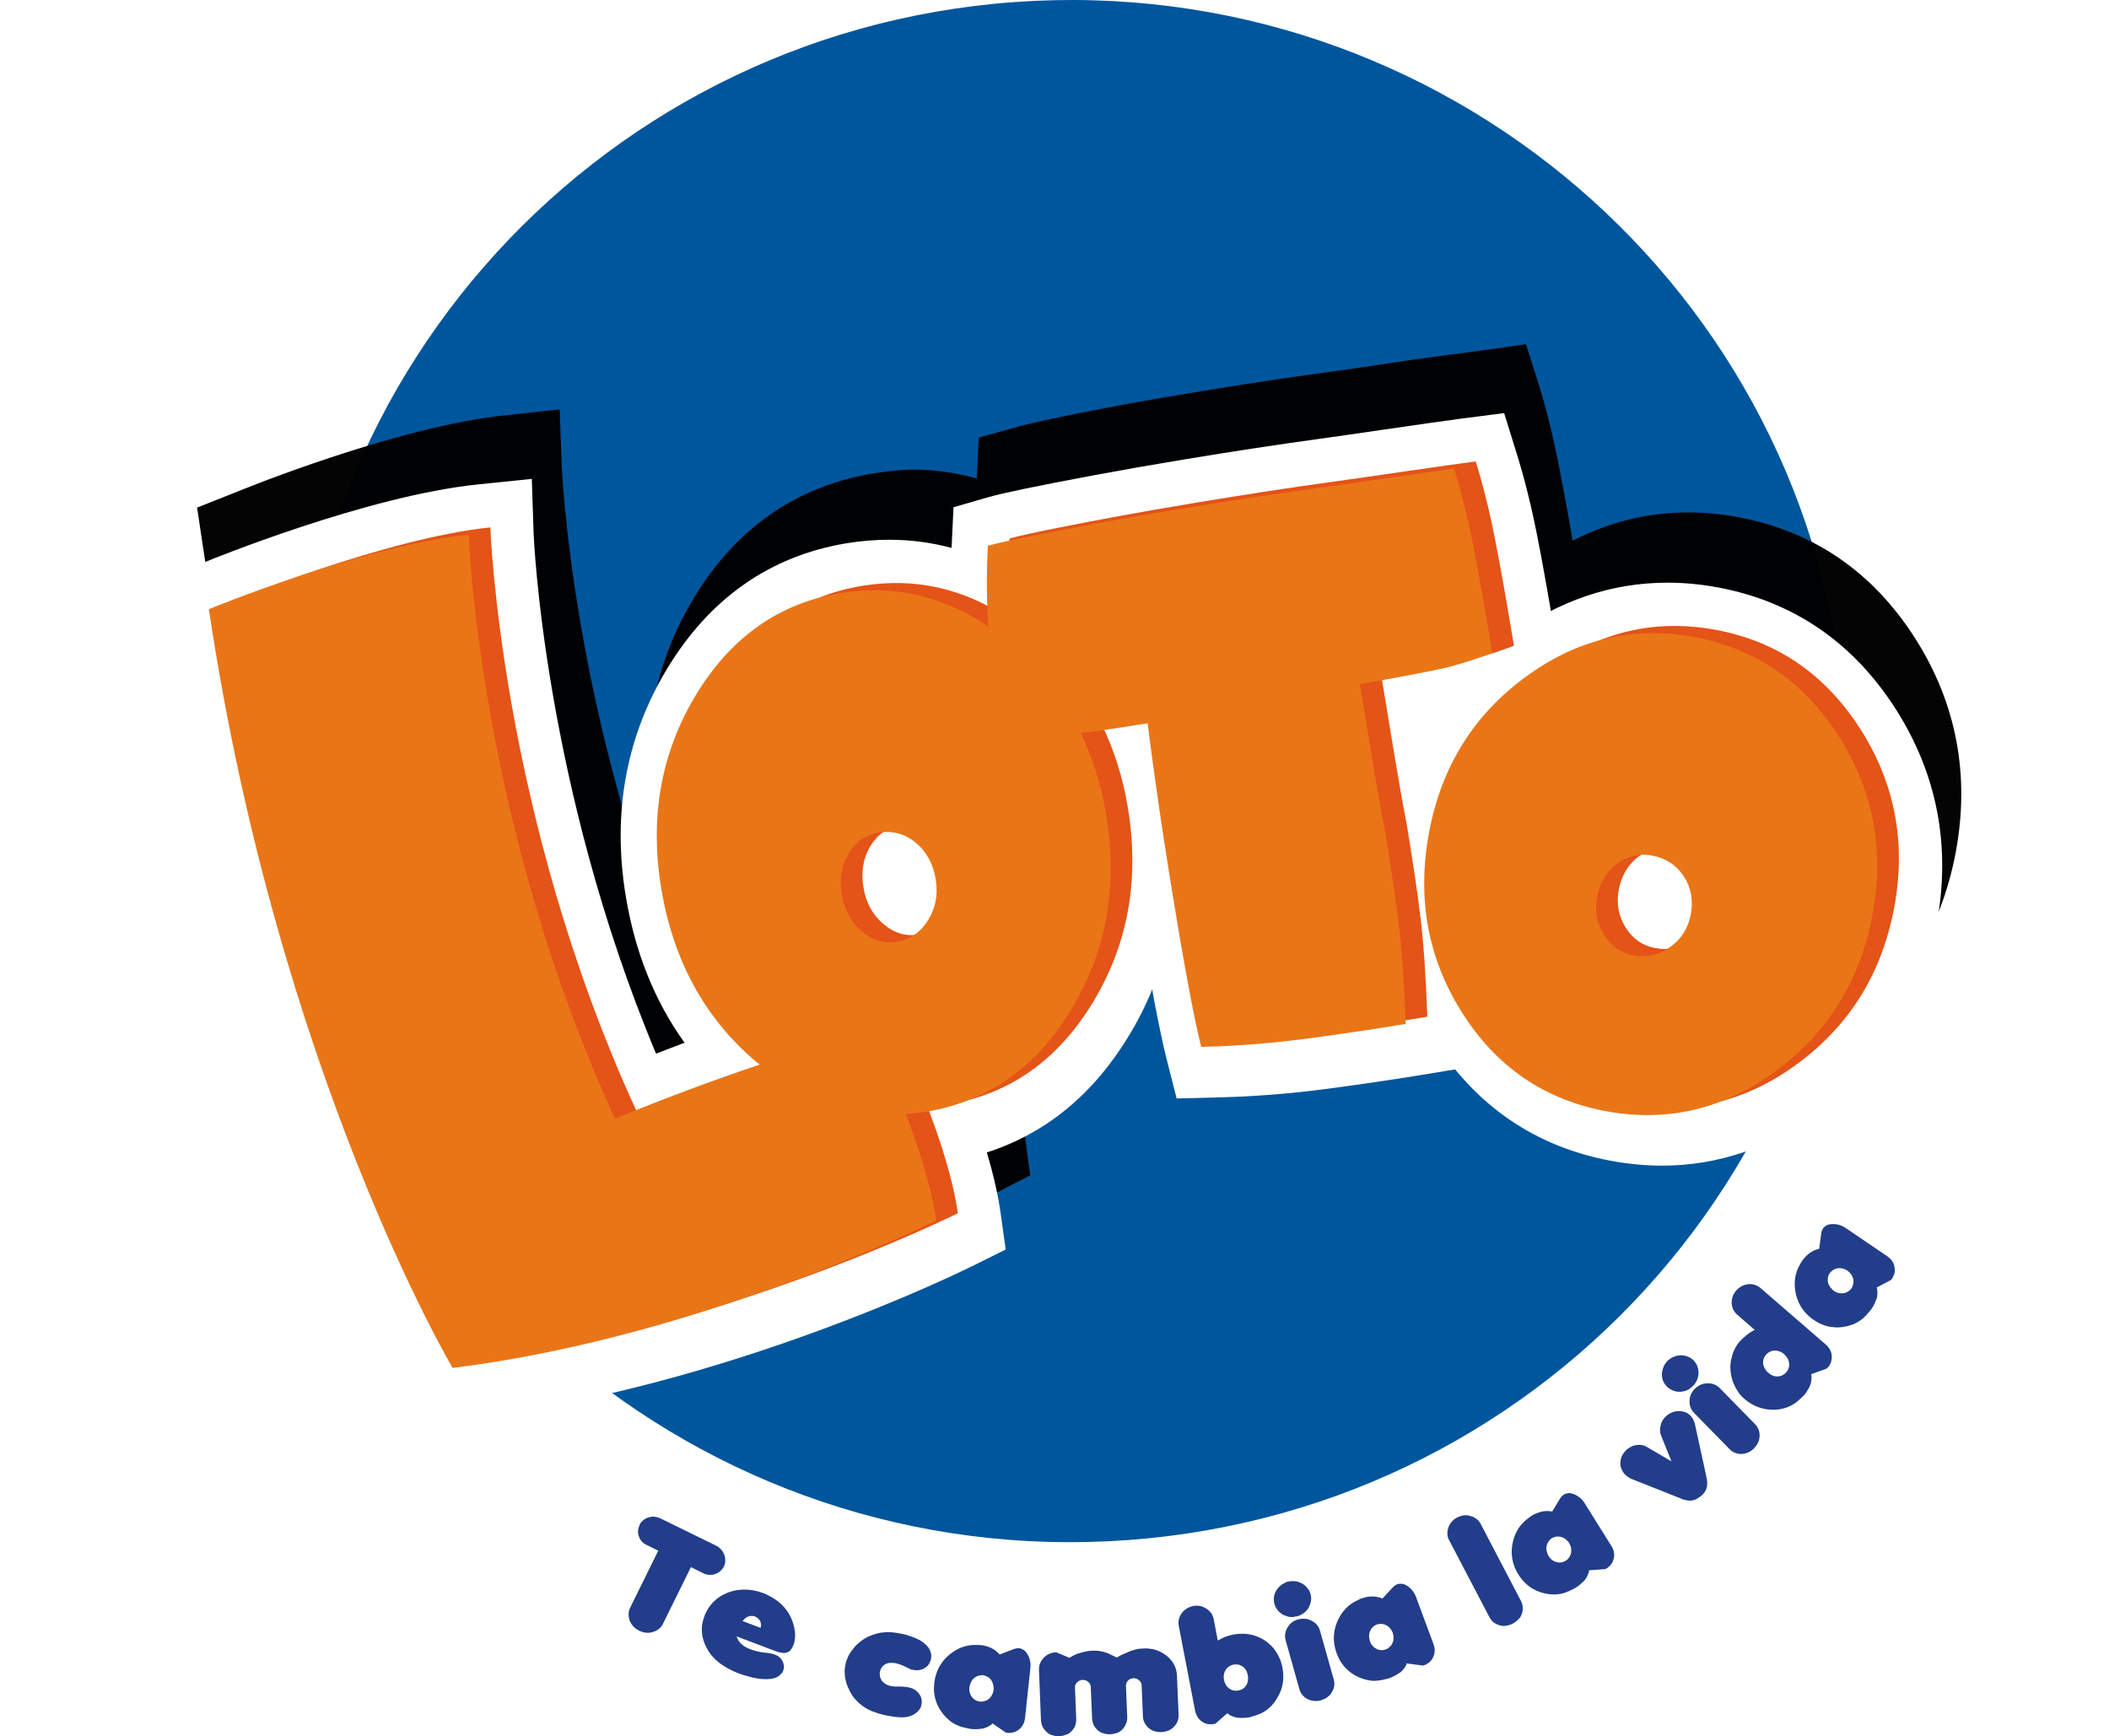 <svg xmlns="http://www.w3.org/2000/svg" width="400" height="329.326"><defs><filter color-interpolation-filters="sRGB" id="a" x="-.094" width="1.188" y="-.166" height="1.331"><feGaussianBlur stdDeviation="2.224"/></filter></defs><path d="M349.853 135.64c5.898 80.566-55.01 150.624-136.073 156.486-81.047 5.876-151.536-54.662-157.434-135.242C50.426 76.342 111.334 6.27 192.403.392c81.047-5.862 151.543 54.684 157.45 135.25" fill="#00569c"/><path d="M122.01 288.348c.276-.237.602-.423.973-.52.37-.118.75-.177 1.136-.148.377.045.755.15 1.104.305l10.662 5.223c.357.193.653.438.913.72.25.29.444.63.593 1.024.14.378.178.764.17 1.12-.007.37-.104.727-.274 1.084l-.023.037c-.193.37-.438.638-.728.883-.275.23-.61.393-.973.52-.4.11-.77.14-1.15.11-.363-.037-.727-.133-1.083-.32l-2.285-1.134-5.284 10.7c-.193.415-.453.74-.772 1-.312.26-.712.46-1.157.595-.43.14-.86.185-1.306.14-.445-.05-.867-.17-1.283-.393-.438-.192-.81-.467-1.106-.786-.303-.327-.54-.705-.718-1.135-.14-.438-.208-.86-.2-1.284.022-.41.133-.832.34-1.233l5.29-10.73-2.15-1.067c-.4-.163-.713-.38-.958-.668-.252-.267-.445-.6-.564-.98-.14-.363-.193-.727-.163-1.083.03-.364.14-.713.312-1.084l.014-.03-.045-.052c.192-.304.43-.57.71-.816M144.248 308.768c.007-.037.022-.06.03-.075 0-.03 0-.037.014-.052 0-.006.015-.02.015-.043 0-.022-.03-.03-.015-.045.015-.014.015-.022.015-.037.045-.215.045-.423 0-.623-.03-.2-.104-.378-.215-.542-.104-.155-.245-.304-.386-.43-.148-.133-.326-.223-.54-.32-.016-.006-.03-.006-.046-.014-.022 0-.044-.007-.052-.007 0-.016-.03-.016-.03-.016-.014-.022-.044-.022-.052-.022-.022 0-.022 0-.037-.023-.023.022-.045.022-.053.022-.014 0-.022-.023-.044-.023-.163-.023-.334-.023-.497-.008-.178.03-.334.067-.49.126-.156.06-.312.15-.453.245-.148.11-.274.245-.415.416-.007.02-.022.036-.037.043-.03.007-.05.015-.05.03 0 0-.008.022-.023.044 0 .008 0 .022-.008.052-.016.02-.023.044-.023.044l.007-.023 3.384 1.278zm6.322 3.05c-.03.014-.03.02-.038.05-.007 0-.014.023-.022.06 0 0 0 .023-.015.03 0 .015-.007.03-.007.045-.015.007-.022.03-.022.06-.134.355-.305.652-.512.904-.193.23-.423.386-.69.468-.253.096-.564.118-.935.066-.372-.05-.788-.147-1.233-.318l-7.39-2.797c.015.03.015.067.015.097 0 .022.022.022.044.044 0 .008.015.037.015.06 0 .03.01.05.023.08.037.03.06.06.082.098.015.044.022.074.022.126 0 .015 0 .03.023.03.022.03.022.05.037.074.007.03.022.044.037.052 0 .022.007.037.022.066.104.178.237.364.386.512.163.17.35.327.534.475.186.155.408.28.675.422.268.126.543.252.877.37.022.008.037.023.052.023.02 0 .043.023.058.023.03 0 .03.014.052.022.007 0 .015.007.03.007.03-.007.052-.007.066 0 .023 0 .045.008.06.023.022.014.037.014.06.022.02.007.036.007.05.015 0 0 .016.007.03.022h.068c.126.058.274.103.43.132.17.038.35.075.542.12.178.03.385.073.608.118.23.03.467.074.75.08.178.03.348.053.504.076.156.007.29.044.408.066.12.03.23.06.334.075.09.022.185.052.26.08.022.01.03.01.03.016.03.015.036.015.05.022.024 0 .046 0 .06.023.335.126.63.29.876.497.215.215.408.475.557.757.148.31.23.608.26.897.014.28-.023.556-.142.845 0 .023-.013.03-.013.052-.008.03-.008.037-.008.052 0 0 0 .007-.023.036-.008.023-.015.03-.022.052-.015.015-.037.03-.045.045-.007.015-.007.03-.007.03-.008.014-.015.036-.015.06-.03 0-.045.014-.06.02 0 .008 0 .03-.007.046-.014.02-.014.02-.02.043-.03.015-.038.022-.046.045-.163.207-.356.393-.564.563-.222.165-.46.283-.727.372-.282.097-.616.164-1.024.2-.4.038-.847.038-1.36.008-.19-.007-.384-.022-.592-.052-.2-.022-.423-.06-.646-.11-.207-.03-.423-.075-.667-.135-.223-.052-.46-.118-.705-.192-.156-.03-.334-.09-.505-.14-.163-.052-.326-.097-.49-.127-.074-.037-.148-.066-.222-.09-.074-.036-.156-.05-.223-.058-.09-.03-.17-.052-.237-.09-.082-.02-.156-.058-.223-.08-1.447-.557-2.656-1.218-3.658-1.99-1-.763-1.78-1.654-2.337-2.7-.564-1.017-.898-2.048-.972-3.094-.09-1.045.074-2.084.497-3.123 0-.015 0-.03.015-.052 0-.015.007-.044.007-.044.008-.03.023-.05.03-.066.007-.015.007-.03.015-.052.423-.987.987-1.84 1.73-2.552.726-.698 1.616-1.27 2.677-1.67 1.06-.393 2.145-.58 3.272-.55 1.136.016 2.3.253 3.51.706.37.163.742.334 1.083.527.355.17.697.37 1.023.6.327.208.653.453.935.706.282.258.55.525.81.815.34.378.637.794.89 1.217.252.423.46.875.637 1.343.164.452.305.912.386 1.365.09.438.142.89.164 1.298-.007.09-.014.164-.022.223 0 .075 0 .142-.007.194-.015.08-.015.163-.023.222 0 .082-.007.14-.007.238-.015.12-.052.267-.082.4-.044.156-.074.275-.103.424l.014-.045c-.014.052-.014.067-.014.074M160.675 319.667c-.12-.29-.2-.586-.253-.89-.096-.297-.14-.594-.178-.89-.015-.305-.044-.595-.044-.884v-.178c0-.06 0-.126.03-.186-.03-.038-.03-.097 0-.15.007-.044.014-.103.03-.162 0-.104.007-.193.03-.297.02-.118.058-.214.073-.318 0-.022.007-.052.007-.06v-.022l.008-.037c.015-.06.037-.12.044-.178.008-.06.03-.14.052-.222 0-.06.023-.12.052-.18.015-.058.052-.125.09-.184.11-.365.266-.69.437-1.018.193-.32.408-.638.675-.957.223-.326.497-.638.787-.905.304-.282.608-.542.935-.786.11-.082.237-.156.348-.238.134-.09.245-.148.37-.23.068-.022.128-.06.187-.09.06-.03.126-.073.2-.118.067-.022.14-.06.2-.09.067-.036.142-.058.216-.088.43-.185.884-.34 1.336-.46.453-.133.943-.215 1.447-.237.49-.052.994-.052 1.536.007.533.06 1.082.134 1.66.267.105.023.2.037.313.067.104.015.222.045.34.074.112.023.24.045.357.082.12.044.23.067.342.126.868.26 1.565.557 2.16.883.57.34 1.037.696 1.394 1.097.326.393.556.787.667 1.202.12.407.134.808.045 1.23 0 .008-.007.045-.007.06-.007.008-.007.03-.007.052 0 .015-.015.022-.015.052-.007.015-.015.037-.015.052 0 .022-.007.03-.014.052 0 .007 0 .015-.01.037-.02.015-.036.03-.036.052 0 .007 0 .03-.022.045v.06c-.134.348-.304.63-.52.867-.222.222-.482.407-.786.563-.29.133-.594.223-.92.252-.35.045-.698.015-1.07-.067h-.036l-.022-.007c-.022-.006-.044-.014-.067-.014-.036-.007-.073-.022-.125-.022-.052-.008-.104-.022-.126-.045-.046-.015-.09-.023-.127-.038-.037-.007-.074-.037-.11-.06l-.135-.073-.735-.35-.363-.17-.6-.238c-.09-.022-.157-.037-.216-.06-.082-.022-.134-.044-.193-.06-.036 0-.08-.014-.125-.014-.03-.007-.067-.037-.082-.06-.045-.014-.074-.014-.11-.02-.024 0-.053-.01-.105-.024-.393-.06-.757-.08-1.098-.06-.327.023-.63.12-.883.276-.267.14-.483.34-.646.556-.155.238-.273.497-.34.8-.008.024-.008.03-.008.04 0 .02-.007.02-.007.043 0 .014 0 .03-.007.05 0 0 0 .016-.015.038-.015.193-.015.37.015.557.014.185.052.356.096.526.074.15.156.306.252.46.104.15.245.306.43.44.082.08.17.14.268.2.08.037.185.096.267.155.097.045.194.09.313.127.11.037.244.08.385.11.082.023.15.038.223.045.075.015.157.023.23.023.068.014.157.03.253.044.09.008.186.008.26.008l.096-.008 1.09-.007c.037.022.082.044.134.044.052 0 .09-.006.14-.02.016.014.038.014.053.02.022 0 .06 0 .104-.006.015 0 .045.007.082.007.03.016.052.023.052.03.03 0 .052 0 .074.008.015 0 .037 0 .09-.007.036 0 .044.008.066.008.008 0 .03 0 .045.008.036.007.043.015.065.015.015.015.052 0 .09-.007.03 0 .05.008.08.022.03 0 .06.015.075.015h.052c.022.015.045.015.074.015.008 0 .023.015.037.015.008 0 .023 0 .045.015.015.007.045.007.052.03.4.074.764.2 1.068.415.327.215.594.475.817.786.222.305.37.63.445.972.067.35.067.72-.022 1.106l-.015.074c0 .022-.008.022-.015.067v.037c0 .03-.015.06-.03.09-.015.02-.037.03-.037.044 0 .03-.006.052-.006.06-.178.415-.438.786-.802 1.06-.348.304-.786.55-1.328.72-.55.185-1.224.237-2.025.185-.795-.05-1.723-.192-2.77-.414-.823-.193-1.58-.43-2.255-.698-.705-.282-1.328-.623-1.87-1.03-.556-.394-1.046-.847-1.476-1.35-.43-.5-.78-1.063-1.077-1.678l.015-.015c-.156-.29-.282-.58-.393-.868M183.838 320.538c0 .156.037.297.082.453.022.127.066.268.133.41.067.155.156.29.23.407.082.134.186.26.327.38.11.095.23.192.37.273.156.09.305.15.46.2.134.045.275.067.43.09.016.014.038.014.06.014h.12c.155 0 .333-.014.518-.06.164-.036.342-.095.512-.17.17-.074.327-.185.475-.296.14-.12.267-.267.4-.446.045-.06.09-.103.12-.192.037-.045.08-.12.104-.193.05-.06.065-.12.095-.2.015-.075.037-.15.067-.216 0-.014.007-.043.007-.058 0-.023.02-.045.044-.082v-.06c0-.022.015-.036.015-.06v-.043c0-.03.013-.052.036-.09 0-.02.007-.044.007-.06 0-.02 0-.043.007-.05 0-.023.008-.038.008-.038v-.097c.007 0 .007-.03.007-.045l-.022-.044s0-.015.007-.045v-.045c.008 0 .008-.015.008-.037-.015-.26-.052-.482-.12-.698-.05-.207-.14-.408-.236-.578-.097-.178-.215-.327-.356-.483-.15-.12-.305-.238-.468-.327-.037-.03-.08-.06-.126-.06-.03-.014-.067-.03-.11-.066-.053 0-.075-.015-.105-.023-.037 0-.067-.022-.104-.052h-.06c-.014 0-.037-.03-.05-.044-.024-.015-.046-.015-.076-.015h-.11c-.016 0-.038-.015-.06-.037-.022 0-.045 0-.052-.015h-.067c-.274 0-.512.03-.757.098-.244.066-.474.185-.696.326-.208.156-.408.35-.564.57-.14.224-.282.49-.37.81 0 .022-.01.037-.01.06-.02.014-.028.022-.028.037 0 .016-.008.03-.008.045v.11c0 .03 0 .046-.014.053-.023.03-.045.03-.045.052v.037c0 .023 0 .038-.015.06 0 .022-.007.03-.007.052l.007-.023c-.022.185-.03.363-.022.51m.824-8.502c.06-.007.133-.007.2-.022.074.007.133.007.2 0 .06 0 .11 0 .178.007.126-.007.253-.007.364-.007l.37.022c.38.037.735.104 1.07.2.333.09.66.208.97.364.306.155.587.318.847.51.246.224.483.424.706.67v.058l2.916-1.12h.12c.02 0 .05 0 .073-.037.044 0 .082-.014.126-.036h.135c.007 0 .022 0 .044.022.03 0 .044-.022.066-.022h.312c.096 0 .2.037.31.074.105.037.216.09.298.14.104.045.193.097.29.172.088.066.185.148.26.237.177.2.318.43.452.668.133.23.23.482.31.734.068.26.12.52.15.778.044.268.044.535.015.802l-1.024 9.58c-.053.48-.172.91-.372 1.275-.193.378-.446.675-.78.942-.333.267-.682.453-1.06.542-.357.103-.742.125-1.143.095-.022 0-.037 0-.067-.014h-.089c-.023-.036-.038-.036-.045-.036h-.06c-.015-.008-.015-.008-.037-.008l-2.59-1.766-.022.15c-.237.206-.504.377-.8.525-.276.134-.587.245-.914.334-.304.036-.645.073-1.016.11-.364.023-.742.023-1.15-.022-.14-.015-.267-.037-.423-.066-.112-.015-.245-.045-.393-.09-.075 0-.156 0-.223-.03-.067 0-.126-.036-.186-.06-.073-.006-.154-.02-.23-.043-.073 0-.14-.038-.22-.06-.454-.104-.9-.275-1.337-.505-.438-.215-.853-.475-1.24-.816-.4-.328-.756-.69-1.082-1.092-.34-.408-.645-.86-.912-1.343-.17-.334-.326-.697-.452-1.04-.14-.355-.238-.718-.297-1.082-.083-.4-.127-.786-.142-1.18 0-.378.015-.786.052-1.172 0-.02.007-.036.007-.058 0-.023.008-.037.008-.075.007-.03.007-.052.007-.074 0-.044.007-.074.007-.104.014-.053.014-.09.022-.127.14-.964.423-1.855.838-2.65.423-.8.98-1.535 1.692-2.173.69-.623 1.432-1.12 2.21-1.476.795-.342 1.596-.557 2.5-.616v-.022c.053.022.113.03.18.03M198.094 328.073c-.126-.163-.244-.34-.356-.52-.09-.207-.148-.422-.207-.607-.044-.2-.074-.423-.096-.616l-.378-9.624c-.008-.415.052-.838.215-1.217.157-.394.394-.75.706-1.077.326-.326.69-.57 1.076-.742.385-.154.808-.25 1.276-.266l2.537 1.06.03-.073v.023l.03-.022h.022c.03 0 .037-.006.052-.014.006-.007.03-.037.043-.037.12-.09.238-.164.386-.246.133-.066.26-.133.422-.2.06-.03.12-.067.2-.096.075-.015.156-.052.23-.097.097-.02.18-.043.283-.08.096-.03.192-.067.296-.082.194-.067.402-.12.595-.186.178-.052.378-.09.586-.133.187-.038.38-.068.58-.083.2-.03.393-.03.6-.037.335-.015.683-.007 1.01.022.334.037.675.097.994.178.334.075.66.193.98.32.31.133.638.296.964.467l.35.163.273.156.283-.156.55-.31c.178-.076.356-.157.534-.24.178-.08.34-.147.49-.2.148-.066.29-.14.422-.2.14-.06.26-.103.407-.163.208-.052.394-.126.6-.2.194-.052.402-.104.595-.134.223-.044.43-.08.623-.09.2-.028.386-.036.594-.036.845-.037 1.64.067 2.388.297.727.245 1.395.616 2.003 1.098.617.497 1.077 1.06 1.41 1.677.32.637.506 1.327.535 2.077l.305 7.39c.014.475-.045.898-.193 1.276-.156.37-.38.735-.698 1.046-.298.31-.654.563-1.04.72-.393.155-.83.244-1.283.273-.46.023-.905-.03-1.313-.148-.416-.126-.787-.326-1.15-.616-.342-.32-.602-.66-.787-1.025-.186-.37-.282-.77-.297-1.217l-.245-5.87c0-.184-.044-.34-.126-.503-.075-.17-.21-.305-.364-.438-.15-.148-.327-.252-.49-.304-.178-.067-.356-.097-.557-.082h-.067c-.193.01-.386.053-.542.127-.162.082-.303.17-.444.32-.134.14-.23.296-.29.46-.066.163-.096.34-.096.526l.245 5.89c.007.24 0 .462-.037.654-.037.2-.09.416-.193.63-.067.194-.163.387-.29.565-.096.186-.237.364-.393.52-.148.17-.31.304-.497.422-.178.134-.364.208-.57.26-.09.037-.194.067-.298.097-.097.015-.208.045-.312.06-.104.03-.222.052-.32.067-.095 0-.192.014-.296.014-.223.024-.453 0-.654-.02-.222-.03-.437-.075-.63-.15-.208-.05-.4-.125-.61-.222-.2-.118-.37-.237-.54-.4-.156-.14-.29-.297-.423-.46-.126-.18-.23-.342-.327-.535-.08-.207-.155-.408-.193-.616-.06-.2-.08-.393-.08-.6l-.253-5.98c0-.18-.045-.335-.134-.505-.067-.15-.178-.297-.334-.416-.14-.134-.304-.237-.46-.297-.163-.06-.356-.09-.55-.112h-.066c-.193.022-.386.052-.556.133-.17.076-.327.187-.475.328-.156.133-.252.29-.334.453-.058.17-.103.35-.088.542l.237 5.936c.007.238 0 .46-.045.653-.03.2-.074.41-.14.632-.083.193-.172.386-.29.55-.12.17-.253.348-.41.51-.147.17-.325.305-.496.424-.18.118-.372.215-.594.252-.097.044-.208.082-.305.104-.095.044-.2.06-.303.09-.118.03-.23.05-.326.066-.11 0-.2.022-.303.022-.2.015-.4 0-.624-.037-.215-.022-.423-.082-.63-.14-.2-.023-.4-.105-.58-.216-.192-.104-.363-.223-.533-.37v-.024c-.164-.14-.312-.282-.446-.46M232.54 319.642c.184.282.4.497.66.668.26.185.526.297.823.35.29.05.57.036.875-.01.015 0 .045 0 .06-.014h.06c.006-.014.044-.014.058-.03.023 0 .045-.007.052-.03.023 0 .045-.02.067-.02h.06c.014-.016.037-.016.044-.046.03 0 .044 0 .058-.015.253-.074.453-.2.63-.378.187-.178.342-.356.46-.586.127-.23.2-.496.24-.763.043-.297.043-.587 0-.883-.016-.015-.016-.037-.016-.037 0-.023 0-.038-.015-.052v-.052s0-.023-.008-.037c-.075-.38-.186-.69-.357-.965-.163-.274-.378-.496-.638-.66-.26-.163-.527-.274-.8-.348-.283-.052-.573-.052-.87 0h-.044c-.006.015-.028.015-.05.015-.016.007-.045.022-.09.022-.022 0-.037.006-.06.014-.014.022-.036.03-.05.03-.023 0-.038.014-.038.014h-.045c-.237.09-.437.2-.638.357-.186.14-.335.304-.476.51-.133.194-.245.424-.304.67-.082.252-.104.52-.09.77-.014.06-.006.134 0 .172.008.044.008.096.03.133.008.03.008.082.016.126.014.037.014.082.022.134v-.045c.067.38.2.705.37.987m-2.07 7.28c-.007 0-.036.006-.05.014h-.038c-.015.015-.023.015-.015.037-.015 0-.052.007-.09.022h-.036c-.01.008-.03.008-.053.015-.38.067-.742.067-1.12 0-.35-.06-.713-.215-1.077-.453-.348-.23-.63-.526-.853-.883-.237-.356-.378-.77-.475-1.24l-3.094-16.063c-.067-.407-.067-.822.022-1.215.09-.394.26-.772.527-1.128.245-.364.557-.668.92-.883.357-.23.757-.4 1.217-.512.46-.09.898-.09 1.328-.015.43.067.83.252 1.202.505.394.237.713.526.95.868.23.34.38.734.475 1.165l.756 4.006c.044 0 .09-.014.126-.036.037-.015.067-.037.11-.06.03-.03.083-.05.12-.073.044-.014.096-.044.134-.066.2-.12.408-.223.63-.334.215-.09.416-.17.616-.223.208-.09.423-.155.638-.193.2-.052.4-.103.6-.14.06-.008.12-.03.187-.038.052 0 .11-.022.17-.022h.156c.06-.015.12-.037.17-.037.068-.007.127-.022.194-.022.052-.008.126-.008.178-.023.03.015.09.015.156.015.067 0 .12-.015.18-.022.845-.03 1.63.074 2.38.282.728.2 1.447.52 2.085.92.66.43 1.232.942 1.722 1.52.482.595.898 1.263 1.21 2.027.044.074.08.14.103.2.015.06.037.12.045.17.03.082.06.142.08.21.024.065.046.14.053.214.037.126.097.267.12.4.043.14.073.282.103.423.194 1.01.223 1.968.082 2.91-.14.942-.445 1.833-.95 2.686-.467.875-1.038 1.588-1.713 2.174-.662.58-1.44 1.016-2.287 1.284-.133.044-.267.096-.393.126s-.252.066-.363.104c-.12.044-.238.09-.342.118-.126.037-.237.067-.348.09-.386.044-.78.088-1.143.096-.37.015-.727 0-1.054-.03-.34-.044-.675-.14-.98-.274-.31-.112-.6-.282-.867-.475l-.023-.157-2.337 2.048c-.022-.022-.037-.03-.044-.03M249.236 322.622c-.422-.03-.838-.134-1.246-.35-.393-.207-.727-.46-.972-.785-.275-.304-.445-.675-.58-1.113l-2.596-9.253c-.11-.414-.14-.822-.09-1.23.068-.423.216-.817.446-1.203.245-.408.535-.734.868-.986.35-.244.735-.422 1.188-.556.46-.096.89-.133 1.313-.09.423.023.83.164 1.232.387.407.2.748.454.993.787.274.312.453.683.57 1.113l2.583 9.157c.134.422.164.86.104 1.26-.052.416-.2.802-.445 1.218-.23.393-.52.712-.868.95-.35.244-.75.43-1.202.563l.007.03c-.452.104-.883.14-1.306.104m-6.418-16.717c-.17-.14-.334-.304-.49-.475-.14-.185-.252-.386-.363-.564-.104-.185-.185-.4-.245-.623-.067-.223-.096-.445-.11-.668-.016-.222-.016-.445.014-.675.037-.223.096-.445.178-.668.074-.2.163-.415.29-.593.103-.172.237-.335.363-.476.133-.163.274-.275.423-.408.14-.15.32-.267.49-.35.17-.103.34-.185.534-.266.022-.015.037-.015.052-.015.007-.007.014-.015.037-.045.015 0 .038-.014.045-.014.052 0 .074-.008.11-.023.03-.022.053-.022.068-.037.23-.03.453-.067.683-.09.237-.028.46-.014.682.01.238.013.46.058.683.132.216.067.43.163.67.275.192.126.392.245.555.386.178.154.342.303.468.496.148.163.282.348.378.55.098.214.18.414.24.615.006.015.014.038.02.06.008.022.008.082.03.096 0 .023.008.045.008.06-.007.022-.015.037-.015.044.008.023.008.03.015.045.022.193.052.393.052.57 0 .18-.03.38-.082.58-.03.178-.074.37-.148.542-.067.178-.14.356-.237.55-.12.22-.268.4-.41.563-.162.17-.347.326-.518.467-.208.14-.408.267-.623.37-.208.12-.416.186-.63.23-.016.008-.045.008-.075.023-.037 0-.074.015-.11.023-.016.014-.046.014-.053.014h-.098c-.185.067-.393.082-.586.097-.2.007-.4 0-.6-.03-.2-.044-.386-.104-.57-.163-.202-.073-.38-.147-.573-.222l-.014-.03c-.186-.088-.37-.207-.535-.363M260.033 311.79c.067.133.163.244.275.348.066.11.178.222.29.326.133.09.26.178.4.252.14.09.282.15.437.2.156.045.32.06.475.068.17.022.334.022.49-.015.156-.03.29-.068.43-.113.015 0 .03-.014.06-.03.022 0 .037-.007.052-.014.022-.007.037-.015.06-.015.147-.082.288-.17.422-.29.14-.125.282-.244.4-.378.112-.14.208-.326.29-.497.074-.156.126-.363.156-.564.022-.075.03-.15.03-.23.007-.06.007-.142 0-.21.022-.08.022-.147 0-.214-.008-.074-.03-.155-.03-.245-.015 0-.03-.028-.03-.043-.007-.022-.007-.052 0-.097-.007-.03-.015-.037-.015-.06-.015-.014-.015-.036-.022-.043l-.022-.052c-.007-.023-.007-.045 0-.104-.007-.014-.014-.036-.014-.036-.007-.023-.015-.045-.022-.052 0-.023-.008-.052-.023-.052 0-.008 0-.015-.006-.037-.007-.023-.007-.03-.015-.045 0 0 0-.015-.023-.037-.022-.02-.03-.02-.045-.03 0 0 0-.028-.014-.043 0-.015 0-.022-.008-.037 0 0-.015-.022-.015-.052-.126-.2-.267-.393-.4-.557-.156-.162-.305-.31-.483-.422-.178-.09-.356-.185-.534-.244-.185-.067-.378-.112-.556-.112h-.267c-.045.023-.075.023-.12.023h-.11c-.008 0-.038 0-.045.022-.022.015-.052.007-.074-.022-.022.03-.037.037-.06.037-.014.007-.037.022-.06.022-.006 0-.036.022-.036.03-.03 0-.052 0-.082-.008-.022.008-.052.008-.06.022-.02 0-.03.008-.058.008-.238.11-.453.252-.63.423-.194.17-.357.385-.476.607-.133.238-.215.482-.252.75-.052.274-.037.57.015.897.014.015.014.038.022.067-.01.016-.01.03-.01.03 0 .023 0 .03.01.053.014.022.014.03.02.052 0 .022.01.037.023.044.008.014.008.05.023.08-.015.016-.015.03-.015.03 0 .015.008.03.016.045.007.022.015.037.015.045.008.037.008.037.023.06l-.015-.023c.074.17.148.326.215.482m-3.057-7.992c.06-.037.11-.074.178-.126.052-.015.12-.037.17-.06.06-.037.112-.06.172-.08.103-.075.215-.12.31-.18.127-.044.23-.08.35-.133.356-.127.712-.224 1.053-.305.333-.06.697-.097 1.023-.097.342-.014.69.023.995.097.31.06.63.156.927.267l.008.052 2.137-2.293c.044-.014.074-.03.08-.05.038-.016.06-.053.068-.068.03-.044.067-.066.104-.08.037-.023.074-.046.104-.06.015 0 .037-.023.074-.023.015 0 .022-.023.037-.053.03-.007.06-.03.074-.03.03 0 .046-.014.075-.022.008 0 .023-.03.037-.06.045 0 .06-.006.082-.014.097-.036.2-.058.32-.066.125-.007.222-.007.333-.007.104 0 .223 0 .334.015.12.022.23.052.327.096.253.112.483.238.713.393.222.157.423.335.608.528.178.2.334.423.482.624.15.23.268.467.364.712l3.346 9.03c.178.475.253.912.245 1.306-.015.423-.104.8-.29 1.194-.177.394-.407.713-.69.965-.29.236-.615.444-1 .585-.016 0-.045.015-.06.015s-.03.022-.037.022h-.119c-.023 0-.03.022-.038.022h-.045l-3.1-.408.05.15c-.125.296-.29.563-.482.815-.192.26-.415.49-.667.713-.253.178-.55.364-.86.542-.328.193-.66.356-1.055.504-.118.06-.26.088-.378.126-.134.022-.267.066-.4.11-.082.016-.15.045-.223.053-.06.02-.134.036-.2.036-.075.015-.15.044-.208.074-.082 0-.164.015-.238.022-.46.112-.927.164-1.417.164-.476 0-.98-.075-1.47-.186-.505-.12-.994-.29-1.47-.497-.482-.23-.95-.475-1.41-.794-.31-.23-.593-.49-.875-.736-.267-.252-.52-.534-.742-.838-.252-.32-.46-.653-.653-.994-.17-.356-.326-.698-.474-1.076-.015-.022-.023-.037-.023-.052 0-.022-.015-.037-.022-.06-.014-.03-.014-.05-.02-.08-.016-.038-.038-.075-.046-.105-.015-.038-.015-.068-.037-.105-.297-.935-.445-1.847-.43-2.76.022-.905.208-1.803.54-2.68.358-.89.788-1.66 1.337-2.32.542-.654 1.195-1.21 1.95-1.663v-.015c.046 0 .113-.022.172-.06M283.828 308.058c-.186-.104-.37-.2-.55-.326-.177-.156-.318-.312-.452-.468-.133-.155-.237-.326-.334-.52l-7.65-14.616c-.2-.37-.304-.764-.326-1.15-.015-.4.044-.816.193-1.254.162-.438.37-.816.66-1.12.28-.32.637-.594 1.068-.81.43-.2.838-.326 1.254-.37.408-.045.83 0 1.26.156.44.11.81.31 1.114.55.326.243.58.562.78.948l7.582 14.5c.104.2.193.385.252.592.052.193.104.4.126.63.008.2.008.424-.014.647-.03.215-.067.415-.14.638-.083.215-.172.4-.268.6-.112.18-.26.335-.438.475-.06.09-.14.164-.238.238-.074.09-.163.148-.244.208-.097.074-.193.156-.297.207-.09.067-.186.112-.275.164-.163.096-.37.17-.57.23-.21.074-.417.104-.632.14-.193.053-.408.075-.616.067-.207-.03-.43-.066-.645-.118l-.023-.037c-.2-.03-.4-.113-.58-.202M293.997 295.554c.104.118.223.215.342.296.103.097.214.17.355.253.156.074.297.126.438.163.155.052.31.096.475.11.17.023.32 0 .467-.02.185-.016.35-.053.497-.12.134-.044.26-.118.386-.2.015-.015.044-.015.052-.022.022-.015.03-.015.052-.03.015-.022.037-.022.044-.045.14-.104.253-.216.364-.357.126-.133.223-.297.304-.46.097-.17.15-.356.2-.52.03-.2.052-.4.03-.615 0-.06 0-.126-.007-.2 0-.082-.023-.15-.052-.223.007-.074 0-.14-.045-.215-.03-.06-.06-.148-.067-.223-.022-.015-.03-.03-.044-.037 0-.03-.023-.052-.023-.096-.008-.015-.008-.045-.03-.045-.007-.023-.015-.038-.03-.053-.014-.022-.014-.037-.03-.044-.014-.022-.014-.06-.014-.097-.008-.007-.03-.022-.03-.044-.015-.015-.022-.03-.03-.06-.007-.007-.007-.022-.022-.022-.014-.015-.014-.022-.02-.044-.016-.015-.023-.03-.023-.03-.015-.015-.015-.03-.03-.037-.022 0-.045-.01-.052-.023 0-.008 0-.023-.022-.037-.008-.03-.022-.03-.022-.045-.007 0-.007-.007-.022-.03-.17-.178-.334-.356-.504-.482-.178-.126-.364-.223-.557-.304-.193-.068-.37-.12-.578-.135-.18-.03-.387-.03-.58 0-.045 0-.097.015-.134.03-.037.022-.074.022-.12.037-.028.015-.065.022-.095.037-.03 0-.073.007-.11.02-.015.01-.037.024-.052.024-.015.014-.03.014-.06.014-.022 0-.044.03-.066.03-.015.015-.03.022-.045.03-.015.015-.03.022-.052.044-.015.008-.037.008-.067.008-.014.015-.03.015-.044.015-.015.014-.052.037-.052.037-.215.163-.408.34-.542.55-.148.2-.267.43-.34.68-.075.27-.112.513-.105.795.022.275.09.564.208.868.015.023.022.038.037.052-.015.023-.015.03-.015.06.015 0 .022 0 .03.03.015.014.015.037.03.05.014.01.014.024.03.053.014.008.014.023.03.037-.01.03-.01.045 0 .06.006.007.006.007.02.03.01.014.016.037.03.06.016.006.023.03.03.043l-.007-.022c.104.148.2.297.29.416m-4.6-7.198c.044-.037.088-.09.155-.148.052-.037.11-.074.14-.11.053-.038.097-.076.164-.113.082-.08.17-.155.275-.23.096-.074.193-.14.296-.2.327-.215.646-.378.972-.505.334-.133.646-.244.987-.32.342-.08.668-.117.987-.117.327.015.646.022.965.08l.028.053 1.618-2.67c.044-.03.06-.053.09-.068.014-.03.03-.052.036-.08.022-.038.052-.068.082-.105.03-.015.066-.052.104-.074.007-.01.03-.016.044-.024.015-.014.03-.03.03-.066.037-.015.06-.038.08-.045.024-.015.03-.015.053-.037.015-.007.03-.015.037-.052.038-.022.06-.044.082-.044.082-.06.178-.104.29-.14.096-.03.222-.053.326-.083.104-.016.215-.03.326-.046.127-.014.238.015.35.03.26.06.518.134.77.238.246.118.468.244.69.4.23.163.424.34.617.512.185.186.348.4.49.63l5.104 8.163c.275.423.438.83.505 1.24.08.414.067.815-.03 1.223-.104.408-.26.78-.504 1.076-.216.297-.505.556-.854.78-.022 0-.03.02-.052.02-.015.024-.022.03-.037.03-.007 0-.007.016-.03.023-.037-.008-.06 0-.066 0-.03.014-.046.036-.046.036-.007 0-.022.015-.044.015l-3.11.23.075.112c-.074.32-.178.624-.32.92-.125.297-.296.557-.496.817-.216.23-.47.466-.743.71-.267.26-.58.49-.92.698-.12.075-.252.15-.364.208-.12.067-.237.112-.363.186-.067.037-.134.08-.193.104-.074.022-.126.052-.193.066-.074.06-.14.082-.2.12-.067.014-.142.058-.216.073-.43.2-.883.35-1.358.445-.482.09-.98.134-1.484.12-.52-.023-1.03-.082-1.535-.194-.504-.118-1.016-.282-1.535-.497-.356-.17-.69-.357-1.002-.535-.334-.208-.63-.416-.905-.69-.304-.252-.594-.534-.83-.83-.254-.313-.476-.61-.7-.958-.006-.008-.014-.03-.02-.037-.016-.03-.023-.03-.03-.067-.023-.022-.038-.045-.06-.06-.007-.044-.037-.066-.045-.103-.03-.038-.044-.06-.066-.097-.49-.846-.81-1.72-.972-2.612-.17-.882-.17-1.802-.015-2.737.156-.927.43-1.765.83-2.53.394-.764.936-1.447 1.59-2.025l-.016-.03c.06-.015.104-.037.163-.082M309.428 274.384c.31-.17.668-.267 1.024-.297.363-.044.697-.044 1.024.023.326.05.608.178.897.356l4.638 2.715-2.01-5.014c-.104-.282-.156-.58-.163-.906-.008-.31.052-.653.156-.987.066-.348.2-.667.393-.942.2-.296.438-.578.734-.822l.015-.023.023-.015c.378-.29.764-.504 1.172-.653.408-.133.838-.192 1.29-.163.454.03.854.14 1.218.297.356.18.675.43.957.758.015.015.03.022.03.044 0 0 .022 0 .022.03.022.007.037.03.037.052s.015.052.045.082c.013.014.02.014.02.03.008 0 .023.014.03.022.052.11.112.207.17.29.053.11.098.192.12.303.052.083.09.172.11.283.023.097.053.208.09.304l2.144 9.832c.104.444.17.837.186 1.215.007.35-.015.69-.11.98-.076.326-.21.608-.38.853-.178.26-.393.475-.623.698-.037.022-.074.044-.104.09-.037.02-.09.05-.126.05-.052.038-.096.082-.14.112-.038.007-.075.03-.112.067-.074.037-.156.09-.245.148-.097.067-.186.148-.267.178-.156.075-.304.127-.468.157-.156.052-.304.082-.445.096-.156.015-.312.015-.49-.014-.163 0-.348-.03-.55-.083-.08-.007-.162-.03-.25-.045-.075-.014-.157-.037-.253-.066-.06-.03-.156-.052-.252-.104-.097-.03-.186-.074-.282-.12l-9.394-3.73c-.083-.038-.157-.06-.238-.127-.09-.06-.178-.104-.253-.17-.097-.045-.18-.105-.26-.186-.075-.068-.156-.142-.253-.224-.014-.007-.014-.022-.022-.022-.015-.015-.015-.022-.022-.03-.022-.022-.037-.022-.037-.03 0-.014-.023-.014-.052-.014-.015-.023-.022-.03-.03-.045 0 0-.015-.007-.022-.044l-.045-.03c-.007-.02-.015-.03-.03-.044-.266-.34-.445-.682-.578-1.038-.127-.386-.172-.794-.12-1.232.022-.43.156-.84.34-1.202.21-.38.484-.727.818-1.032l-.015-.022c.297-.245.616-.43.935-.586M331.56 275.498c-.38.17-.81.267-1.262.29-.445 0-.853-.068-1.23-.223-.387-.15-.73-.37-1.033-.698l-6.737-6.878c-.297-.298-.512-.654-.66-1.04-.15-.393-.216-.81-.193-1.26.015-.484.11-.9.297-1.277.178-.38.43-.735.764-1.06.348-.306.72-.558 1.105-.72.395-.164.818-.253 1.27-.24.468-.013.883.046 1.26.21.38.148.72.37 1.033.69l6.648 6.788c.328.335.572.684.713 1.062.15.394.208.81.193 1.284-.022.445-.126.86-.31 1.24-.18.385-.447.75-.78 1.068l.022.037c-.35.297-.72.557-1.098.728M317.9 263.93c-.223-.052-.445-.118-.66-.2-.216-.11-.41-.2-.58-.32-.192-.11-.363-.25-.526-.422-.163-.163-.304-.327-.416-.527-.118-.184-.23-.385-.32-.607-.073-.215-.132-.438-.155-.653-.03-.223-.052-.453-.044-.675.02-.2.05-.4.103-.594.037-.177.09-.377.17-.548.06-.2.15-.386.253-.557.104-.17.222-.333.34-.474.03-.014.03-.044.046-.044.007-.007.007-.022.007-.06.02-.014.036-.022.043-.03.03-.03.052-.058.082-.073.022-.03.037-.03.052-.06.17-.14.364-.282.55-.415.185-.134.4-.245.608-.312.2-.104.422-.178.652-.215.223-.05.46-.073.72-.088.23.022.46.037.675.074.223.037.438.112.646.208.215.074.408.186.6.304.186.126.35.275.498.416.015.022.03.037.052.06.015.02.045.036.06.058.022.023.036.038.044.052 0 .023.015.052.022.052 0 .008.008.023.022.03.12.148.223.304.327.475.08.164.156.35.2.535.06.186.112.37.134.557.022.193.052.385.052.593-.01.252-.046.482-.113.698-.044.215-.118.437-.207.66-.112.215-.238.423-.356.616-.134.192-.29.355-.468.51-.007.008-.022.023-.044.053-.023.03-.052.044-.09.074 0 .007-.014.022-.037.037-.014.015-.022.03-.03.03-.03 0-.044.015-.06.015-.14.154-.288.266-.46.355-.177.104-.355.2-.533.267-.2.06-.4.096-.586.148-.215.023-.4.045-.616.067l-.007-.022c-.223.022-.43 0-.653-.045M336.236 260.92c.305.128.624.18.943.157.31-.015.615-.08.874-.215.275-.133.512-.32.727-.556l.01-.03c.014-.022.036-.037.043-.052.193-.215.32-.43.394-.675.09-.246.126-.506.126-.765 0-.253-.052-.535-.164-.817-.112-.274-.29-.54-.513-.808-.014-.023-.03-.023-.05-.03 0-.022-.024-.045-.03-.052-.023-.007-.023-.022-.023-.052-.015-.015-.03-.03-.037-.03-.008-.007-.008-.022-.03-.022-.015-.022-.03-.03-.045-.044-.022-.015-.03-.03-.044-.037-.022-.015-.03-.038-.045-.038-.015-.022-.037-.022-.044-.037-.016-.015-.03-.022-.038-.044-.015-.015-.037-.015-.045-.037-.022 0-.03-.015-.044-.045-.023 0-.037-.022-.052-.03-.014 0-.036-.03-.036-.044-.023.022-.023.03-.03.015-.008 0-.03-.015-.037-.015-.015 0-.03-.03-.037-.037-.008-.014-.037-.014-.045-.044-.245-.133-.475-.222-.712-.282-.238-.074-.468-.11-.712-.096-.2 0-.408.052-.638.14-.2.075-.393.18-.593.32-.023 0-.03.022-.038.044-.015.008-.037.015-.06.03-.03.03-.044.045-.06.067-.014.014-.036.03-.036.043-.015.015-.03.03-.052.045-.007.007-.037.03-.044.03-.023.015-.045.022-.045.037-.015.03-.03.037-.045.06-.185.207-.32.444-.4.674-.104.26-.14.504-.14.77-.01.276.058.535.162.817.11.252.26.52.468.787.007.007.037.022.044.037 0 .016.015.045.022.068.023.007.03.022.052.03.015.007.03.03.045.036.007.008.015.023.044.03 0 .022.023.03.03.052.022.007.03.007.052.03.014.014.036.022.043.037l-.014-.023c.288.282.585.483.896.6m-3.79-8.487c.028-.015.08-.03.11-.06.037-.02.082-.03.14-.05.046-.03.083-.06.12-.068l-3.34-2.9c-.318-.283-.556-.595-.74-.973-.172-.364-.276-.772-.298-1.217-.007-.453.06-.89.208-1.284.133-.407.37-.77.675-1.126.32-.35.654-.61 1.032-.794.37-.215.78-.327 1.225-.38.445-.043.868 0 1.26.135.402.133.765.334 1.092.616l12.345 10.685c.38.327.653.683.83 1.06.194.357.298.758.313 1.174.022.414-.037.807-.156 1.14-.126.357-.31.677-.586.988-.015.015-.022.037-.03.045 0 0-.014.015-.022.03-.015.014-.037.03-.052.036-.03.014-.044.014-.052.022 0 .015-.015.022-.03.037 0 .014-.014.028-.037.043l-3.005 1.098.097.076c.06.348.06.667.015 1.01-.03.318-.126.652-.238.978-.118.304-.282.623-.482.928-.17.31-.393.623-.653.935-.037.044-.082.08-.126.126-.036.052-.08.08-.11.11-.045.038-.09.083-.134.12-.052.044-.104.074-.133.126-.03.05-.082.095-.134.125l-.127.126c-.074.046-.126.105-.17.127-.053.052-.097.09-.134.14-.588.528-1.233.95-1.938 1.226-.705.304-1.47.467-2.285.54-.81.053-1.61-.014-2.397-.184-.78-.172-1.55-.46-2.293-.9-.052-.036-.11-.058-.163-.096-.06-.03-.11-.09-.178-.118-.06-.023-.11-.06-.17-.104-.067-.03-.12-.074-.164-.126-.044-.008-.067-.052-.09-.052-.006-.023-.043-.052-.066-.067-.03 0-.06-.007-.096-.045-.022-.014-.045-.044-.082-.074-.044-.022-.09-.074-.14-.11-.053-.053-.105-.098-.157-.157-.065-.043-.117-.088-.184-.14-.045-.044-.11-.096-.17-.163-.045-.03-.09-.074-.142-.12-.052-.058-.104-.125-.163-.184-.058-.045-.103-.09-.162-.178-.045-.06-.104-.112-.15-.164-.028-.05-.065-.11-.102-.177-.06-.06-.09-.118-.14-.207-.335-.446-.595-.958-.818-1.47-.237-.504-.4-1.03-.504-1.55-.11-.55-.17-1.084-.178-1.618-.008-.527.052-1.053.178-1.588.074-.32.156-.63.252-.957.097-.31.23-.616.38-.912.125-.28.288-.563.46-.823.184-.26.384-.52.592-.75.15-.163.304-.326.49-.474.17-.17.35-.327.542-.483.192-.163.378-.32.586-.46.193-.148.423-.29.653-.423l-.01-.022c.053-.007.105-.022.135-.052M348.254 245.082c.14.09.282.134.408.156.15.037.29.074.46.074.15.008.305.008.453-.014.178-.015.327-.045.482-.104.156-.06.29-.12.408-.216.17-.08.305-.178.41-.29.11-.11.2-.22.28-.325.015-.037.023-.06.038-.06.007-.015.014-.044.03-.06.014-.014.022-.02.03-.044.08-.142.147-.305.192-.475.044-.18.074-.364.09-.55.006-.192 0-.37-.038-.563-.03-.18-.12-.364-.208-.557-.023-.06-.053-.133-.09-.193l-.14-.185c-.03-.06-.075-.126-.127-.17-.06-.053-.11-.112-.163-.18-.015 0-.03 0-.052-.03-.008 0-.03-.014-.052-.066-.008-.013-.03-.013-.052-.036-.008-.007-.015-.022-.052-.03 0-.007-.022-.022-.037-.022-.015-.014-.045-.044-.06-.08-.007-.016-.03-.023-.044-.023-.014-.024-.03-.04-.044-.046-.014-.007-.03-.022-.03-.022-.007-.015-.03-.015-.044-.022-.015 0-.03-.015-.03-.023-.022-.015-.037-.037-.044-.037h-.037c-.014 0-.02 0-.05-.015l-.03-.022c0-.007-.016-.015-.038-.022-.23-.11-.445-.177-.668-.23-.2-.044-.415-.066-.623-.066-.2.022-.385.052-.578.11-.185.068-.37.142-.526.246-.052 0-.075.045-.097.067-.053.037-.075.06-.112.082-.022.028-.045.058-.082.088-.022.014-.06.037-.09.06-.014.006-.014.03-.036.043 0 .024-.03.04-.052.04-.015.013-.022.028-.03.058-.014 0-.03.022-.044.044-.022.015-.03.038-.037.045-.008.015-.03.022-.06.037-.007.03-.014.03-.022.052-.022.007-.03.03-.037.045-.133.23-.23.483-.282.713-.044.245-.052.504-.037.77.036.27.11.513.244.758.12.246.29.476.542.7.007.028.022.028.03.05.02.038.02.038.03.053 0 0 .02.007.036.03.007 0 .037.014.037.022.02.007.036.03.058.03 0 .014.03.022.045.044 0 .02.007.036.022.036l.023.03c.03.007.037.022.05.022.016.022.046.03.053.03l-.028-.008c.163.12.31.2.452.252m-7.13-4.71c.022-.06.06-.113.09-.202.02-.052.066-.096.08-.163.023-.037.06-.104.097-.156.053-.11.105-.206.172-.318.052-.104.126-.215.193-.31.207-.32.437-.61.69-.855.23-.26.497-.482.77-.69.283-.2.565-.356.855-.497.296-.126.608-.23.905-.31l.052.036.408-3.11c.03-.036.03-.066.037-.103.007-.015.015-.052.007-.074.007-.046.022-.105.03-.127.02-.045.043-.075.066-.12.007-.014.022-.03.037-.044.015-.016.015-.053.015-.075.015-.022.037-.06.044-.067.008-.014.03-.037.037-.052.007-.014.007-.044.007-.052l.044-.09c.075-.08.135-.154.224-.236.08-.082.17-.148.26-.215.09-.06.185-.12.29-.163.11-.038.214-.097.325-.12.252-.058.526-.08.808-.08.267 0 .534.022.8.066.254.067.513.134.75.223.26.11.49.23.713.37l7.963 5.41c.415.288.75.592.972.934.23.326.393.712.445 1.127.082.417.082.818 0 1.18-.097.372-.252.713-.475 1.07-.022.007-.022.03-.045.044 0 .008-.007.03-.014.03-.008.007-.008.03-.03.037-.022.016-.045.016-.052.038-.015.015-.03.037-.03.037l-.022.037-2.76 1.462.11.082c.06.32.098.63.083.95 0 .326-.052.652-.126.97-.105.29-.23.602-.38.944-.156.334-.34.69-.57 1.016-.083.11-.157.23-.238.34-.09.098-.18.18-.268.306-.052.066-.096.118-.14.17-.045.052-.097.112-.142.14-.05.083-.096.135-.148.194l-.163.163c-.31.34-.667.667-1.068.934-.393.282-.838.52-1.298.72-.482.186-.972.34-1.492.438-.504.11-1.046.163-1.61.178-.378-.022-.75-.06-1.127-.097-.38-.044-.742-.133-1.106-.244-.387-.12-.75-.26-1.092-.432-.348-.178-.69-.378-1.024-.593-.014-.023-.022-.03-.044-.045l-.045-.03c-.037-.03-.066-.03-.066-.044-.04-.022-.076-.045-.105-.067-.03-.023-.06-.038-.097-.06-.78-.594-1.432-1.254-1.944-1.996-.504-.757-.875-1.588-1.113-2.5-.236-.928-.318-1.818-.258-2.664.044-.854.26-1.685.615-2.486l-.022-.022c.06-.037.097-.082.12-.14" fill="#223d89"/><path d="M-115.688 504.695l-1.343.188c-.55.072-1.54.2-2.532.343-.78.114-1.564.237-2.126.313-1.28.175-2.68.374-4.187.624-1.09.18-2.08.345-2.906.5-1.886.354-2.917.586-3.376.72l-1.125.31s-.06 1.262-.064 1.314c-.65-.175-1.32-.282-2-.282-.446 0-.89.05-1.344.125-2.438.406-4.386 1.745-5.75 4-1.315 2.178-1.753 4.63-1.312 7.283.294 1.778.92 3.36 1.875 4.687-.328.124-.63.235-.906.344-3.59-8.564-3.905-16.543-3.907-16.625l-.063-1.75-1.72.186c-3.545.364-8.54 2.414-8.75 2.5l-1.186.47.187 1.25c2.25 14.995 7.767 24.45 8 24.843l.564.905 1.03-.125c8.132-.997 15.654-4.717 15.97-4.875l1.03-.53-.155-1.157c-.083-.582-.225-1.222-.44-1.938 1.886-.606 3.427-1.87 4.564-3.75.29-.475.514-.965.72-1.47.02.13.04.28.06.408.15.77.292 1.386.407 1.843l.314 1.25 1.312-.03c1.176-.026 2.363-.12 3.563-.28 1.19-.16 2.24-.312 3.186-.47l.875-.156c1.272 1.545 2.924 2.525 4.94 2.906.554.104 1.116.156 1.655.156 1.8 0 3.476-.575 5.03-1.718 1.995-1.47 3.25-3.474 3.72-5.97.468-2.487.024-4.814-1.313-6.905-1.357-2.12-3.258-3.423-5.656-3.875-.55-.104-1.09-.157-1.625-.157-1.297 0-2.54.307-3.718.908-.147-.858-.315-1.758-.437-2.375-.182-.93-.403-1.84-.656-2.657l-.407-1.28z" opacity=".99" filter="url(#a)" transform="matrix(5.9 0 0 5.9 972 -2912.4)"/><g><path d="M315.217 221.097c-3.198 0-6.485-.32-9.78-.935-14.334-2.708-25.627-10.462-33.566-23.06-7.768-12.377-10.298-26.186-7.48-41.092 2.784-14.75 10.167-26.622 21.957-35.29 9.2-6.773 19.262-10.2 29.894-10.2 3.177 0 6.42.303 9.692.92 14.23 2.685 25.53 10.424 33.59 23.008 7.93 12.413 10.543 26.185 7.768 40.95-2.79 14.81-10.225 26.74-22.06 35.46-9.23 6.79-19.32 10.24-30.013 10.24" fill="#fff"/></g><g><path d="M80.34 264.347c-1.388-2.337-34.124-58.372-47.465-147.388l-1.12-7.428 6.96-2.856c1.246-.512 30.874-12.63 51.924-14.788l10.223-1.054.342 10.262c.014.49 1.92 47.925 23.224 98.758 1.646-.646 3.464-1.336 5.408-2.07-5.662-7.873-9.394-17.162-11.137-27.72-2.62-15.746.015-30.29 7.82-43.207 8.096-13.392 19.552-21.406 34.03-23.81 2.7-.445 5.422-.668 8.07-.668 4.045 0 7.992.51 11.858 1.55.022-.304.37-7.716.37-7.716l6.605-1.907c2.723-.787 8.94-2.078 20.13-4.178 4.912-.92 10.692-1.937 17.17-3.006 8.948-1.484 17.347-2.76 24.952-3.806 3.332-.453 7.954-1.128 12.577-1.803 5.884-.853 11.768-1.7 15.018-2.13l7.984-1.024 2.39 7.696c1.505 4.845 2.803 10.106 3.887 15.62 1.062 5.348 2.286 12.293 3.666 20.603l1.262 7.672-7.25 2.834c-2.64 1.016-5.594 1.988-8.763 2.864-1.72.467-5.275 1.195-8.837 1.862l.928 5.543c.735 4.504 1.514 8.904 2.315 13.08 1.247 7.473 2.138 13.602 2.724 18.47.586 4.92 1.024 11.41 1.32 19.27l.312 8.435-8.325 1.373c-5.608.934-11.767 1.847-18.83 2.797-7.123.957-14.283 1.528-21.266 1.684l-7.65.193-1.884-7.412c-.683-2.716-1.47-6.418-2.345-10.997-.126-.756-.274-1.498-.408-2.255-1.217 2.99-2.678 5.9-4.392 8.718-6.745 11.16-15.782 18.588-26.972 22.186 1.27 4.252 2.145 8.125 2.627 11.575l.95 6.835-6.18 3.072c-1.878.935-46.538 22.98-94.804 28.9l-6.218.772-3.198-5.403z" fill="#fff"/></g><g><path d="M324.783 172.09c-.49 2.612-1.796 4.667-3.91 6.18-2.13 1.515-4.43 2.034-6.93 1.56-2.42-.446-4.29-1.76-5.64-3.933-1.335-2.16-1.758-4.55-1.276-7.153.512-2.686 1.76-4.778 3.755-6.277 1.98-1.492 4.237-2.01 6.73-1.544 2.582.483 4.548 1.796 5.95 3.94 1.388 2.13 1.833 4.534 1.32 7.227m28.04-33.842c-6.61-10.313-15.707-16.575-27.297-18.764-11.59-2.174-22.304.348-32.135 7.583-9.832 7.22-15.894 17.013-18.216 29.345-2.36 12.503-.297 23.914 6.196 34.213 6.47 10.29 15.552 16.546 27.223 18.735 11.686 2.22 22.452-.31 32.32-7.59 9.877-7.264 15.976-17.103 18.328-29.53 2.33-12.333.18-23.663-6.417-33.992" fill="#e45317"/></g><g><path d="M180.136 173.167c-1.454 2.315-3.42 3.673-5.936 4.088-2.41.4-4.66-.267-6.678-2.018-2.033-1.73-3.287-4.03-3.754-6.878-.497-2.947-.067-5.536 1.26-7.8 1.344-2.248 3.244-3.583 5.752-4 2.597-.422 4.912.202 6.99 1.893 2.055 1.7 3.323 4.015 3.813 6.96.482 2.835-.015 5.424-1.447 7.754m81.878-44.794c3.614-.593 14.402-2.537 17.288-3.34 2.865-.785 5.484-1.63 7.836-2.55-1.373-8.34-2.582-15.123-3.614-20.34-1.016-5.215-2.233-10.09-3.635-14.623-5.78.75-19.983 2.886-27.514 3.917-7.53 1.032-15.753 2.3-24.693 3.77-6.686 1.113-12.347 2.1-16.947 2.96-4.616.868-15.834 2.998-19.27 3.977-.267 5.654-.245 10.588.067 14.81.022.17.045.356.052.505-8.71-5.863-18.075-7.985-28.1-6.33-11.64 1.93-20.782 8.384-27.4 19.328-6.612 10.945-8.8 23.18-6.567 36.67 2.27 13.696 8.266 24.67 18.023 32.906.223.2.446.37.676.542-13.964 4.593-27.46 10.247-27.46 10.247-25.94-56.406-27.75-110.786-27.75-110.786-19.938 2.055-49.284 14.127-49.284 14.127 13.215 88.178 46.226 143.93 46.226 143.93 47.205-5.81 91.717-27.965 91.717-27.965-.89-6.375-3.302-13.794-5.758-20.168 1.26-.096 2.545-.237 3.843-.46 11.724-1.93 20.91-8.414 27.558-19.418 6.655-11.01 8.86-23.313 6.603-36.9-.934-5.623-2.566-10.772-4.807-15.47 4.333-.585 10.32-1.505 12.688-1.9.565 4.78 1.315 10.248 2.235 16.436.897 6.19 1.988 13.044 3.22 20.54.8 4.82 1.632 9.503 2.485 14.007.854 4.51 1.596 7.977 2.22 10.425 6.736-.17 13.488-.705 20.225-1.61 6.715-.905 12.91-1.818 18.535-2.753-.282-7.658-.705-13.817-1.26-18.484-.55-4.66-1.426-10.603-2.613-17.807-.81-4.193-1.595-8.623-2.367-13.312-.77-4.675-1.595-9.63-2.456-14.885" fill="#e45317"/></g><g><path d="M320.677 173.463c-.497 2.612-1.788 4.66-3.91 6.166-2.13 1.52-4.437 2.047-6.93 1.58-2.42-.476-4.29-1.767-5.64-3.933-1.35-2.182-1.773-4.55-1.276-7.16.513-2.694 1.752-4.786 3.748-6.278 1.99-1.507 4.237-2.02 6.73-1.544 2.575.482 4.556 1.803 5.958 3.933 1.388 2.128 1.826 4.54 1.32 7.233m28.04-33.85c-6.61-10.313-15.715-16.568-27.304-18.764-11.59-2.175-22.312.355-32.12 7.59-9.832 7.22-15.894 16.998-18.232 29.337-2.36 12.503-.296 23.915 6.19 34.22 6.484 10.3 15.558 16.547 27.237 18.75 11.68 2.197 22.445-.333 32.313-7.605 9.876-7.278 15.983-17.11 18.32-29.53 2.33-12.34.193-23.655-6.403-33.998" fill="#ea7517"/></g><g><path d="M176.023 174.53c-1.44 2.314-3.42 3.68-5.92 4.095-2.428.4-4.654-.275-6.687-2.01-2.033-1.744-3.287-4.045-3.754-6.9-.49-2.94-.067-5.536 1.27-7.785 1.327-2.248 3.234-3.583 5.742-4 2.582-.422 4.912.187 6.982 1.886 2.07 1.7 3.33 4.03 3.813 6.96.474 2.856 0 5.43-1.447 7.753m81.885-44.787c3.614-.594 14.402-2.538 17.273-3.33 2.88-.795 5.485-1.65 7.86-2.57-1.38-8.33-2.59-15.106-3.622-20.33-1.016-5.223-2.233-10.09-3.643-14.616-5.773.75-19.982 2.87-27.505 3.903-7.53 1.038-15.76 2.307-24.68 3.776-6.72 1.106-12.353 2.108-16.975 2.96-4.6.87-15.82 2.99-19.262 3.978-.267 5.646-.23 10.58.08 14.817.024.172.046.343.053.513-8.725-5.87-18.082-7.99-28.114-6.344-11.65 1.928-20.76 8.376-27.394 19.328-6.603 10.96-8.8 23.18-6.566 36.684 2.27 13.682 8.273 24.663 18.023 32.9.222.185.445.355.682.534-13.97 4.592-27.468 10.246-27.468 10.246C90.7 155.787 88.9 101.414 88.9 101.414c-19.924 2.048-49.284 14.135-49.284 14.135 13.207 88.176 46.226 143.914 46.226 143.914 47.197-5.802 91.717-27.965 91.717-27.965-.892-6.375-3.31-13.802-5.767-20.183 1.277-.09 2.56-.238 3.844-.438 11.716-1.945 20.916-8.408 27.565-19.434 6.655-10.996 8.85-23.305 6.603-36.89-.927-5.633-2.56-10.752-4.808-15.47 4.333-.588 10.32-1.5 12.673-1.893.586 4.77 1.328 10.24 2.234 16.427.912 6.188 1.988 13.037 3.25 20.538.786 4.83 1.617 9.512 2.463 14.016.853 4.497 1.595 7.97 2.218 10.403 6.745-.156 13.49-.705 20.22-1.588 6.73-.914 12.917-1.826 18.557-2.776-.305-7.65-.713-13.8-1.262-18.468-.556-4.667-1.432-10.61-2.612-17.808-.816-4.192-1.61-8.63-2.367-13.31-.778-4.675-1.594-9.632-2.462-14.885" fill="#ea7517"/></g></svg>